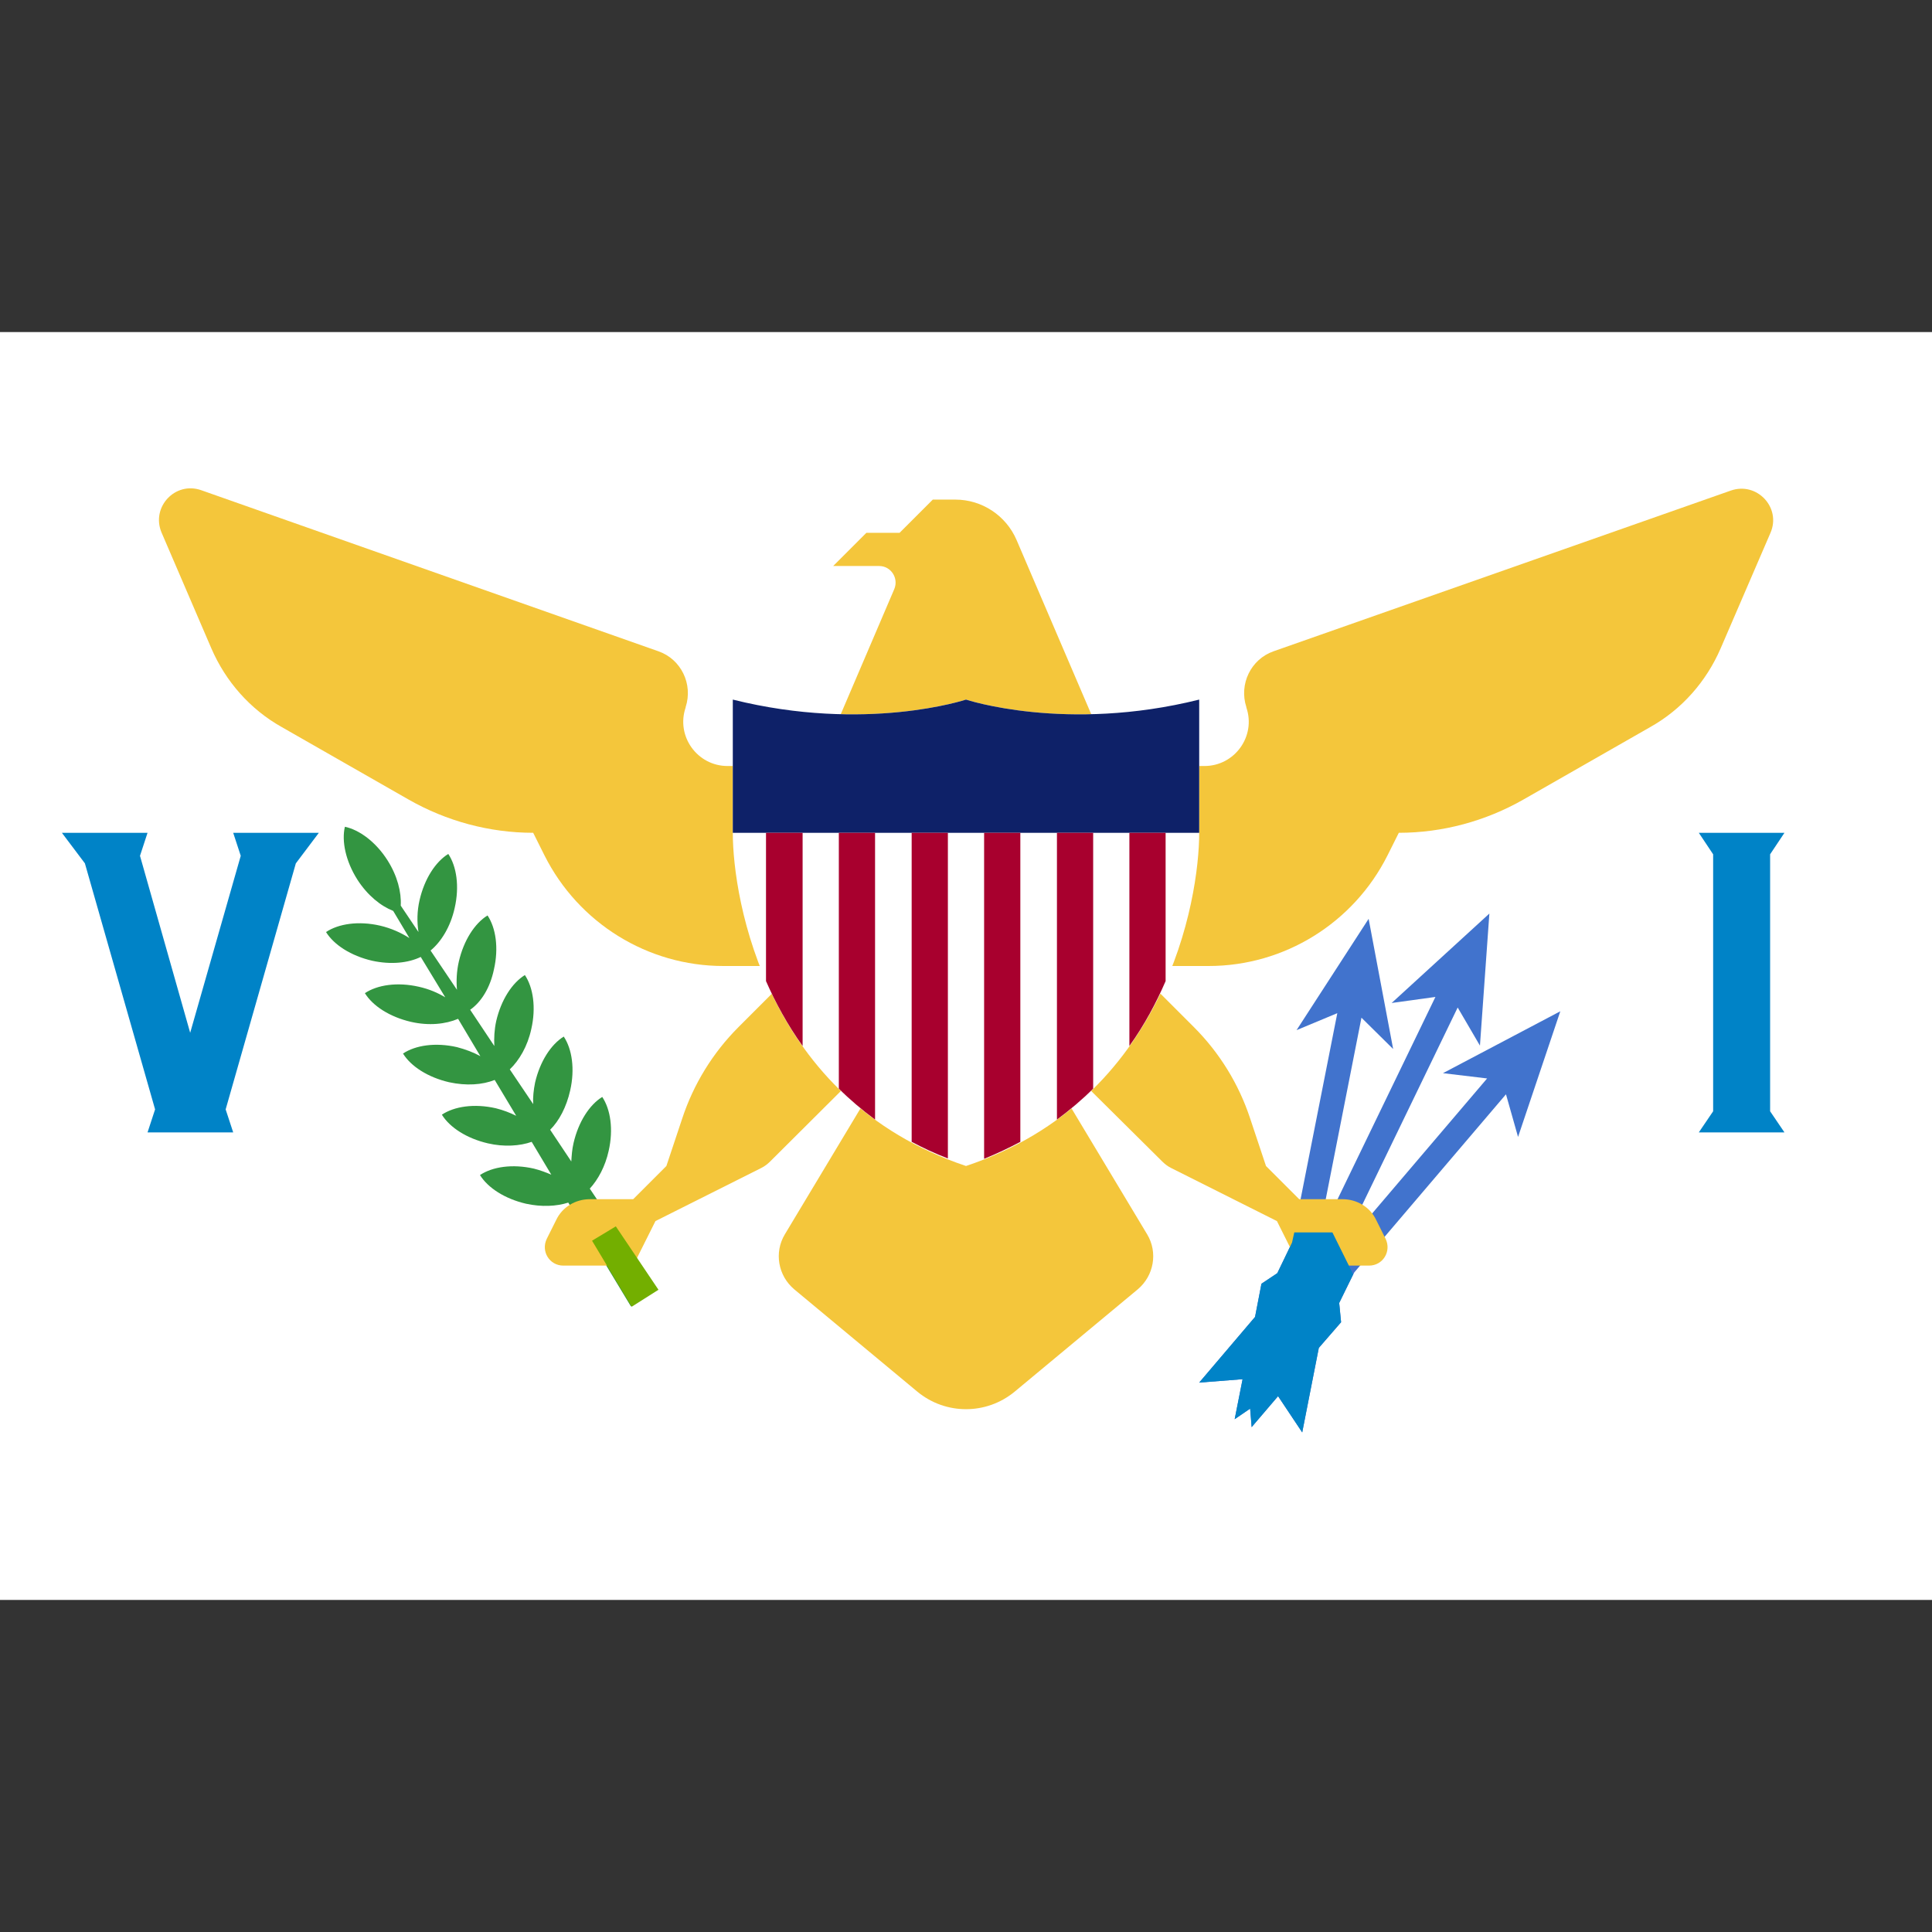 <?xml version="1.0" encoding="utf-8"?>
<!-- Generator: Adobe Illustrator 25.0.0, SVG Export Plug-In . SVG Version: 6.00 Build 0)  -->
<svg version="1.1" id="Layer_1" xmlns="http://www.w3.org/2000/svg" xmlns:xlink="http://www.w3.org/1999/xlink" x="0px" y="0px"
	 viewBox="0 0 512 512" style="enable-background:new 0 0 512 512;" xml:space="preserve">
<rect x="0" y="0" width="512" height="512" fill="#333333" stroke="none"/>
<style type="text/css">
	.st0{fill:#FFFFFF;}
	.st1{fill:#4173CD;}
	.st2{fill:#339541;}
	.st3{fill:#F4C63B;}
	.st4{fill:#0E2168;}
	.st5{fill:#A8002E;}
	.st6{fill:#73AF00;}
	.st7{fill:#0083C7;}
</style>
<rect y="88" class="st0" width="512" height="336"/>
<polygon class="st1" points="399.1,290 402.3,301.3 413.5,268 382.4,284.4 394.1,285.8 356.8,329.6 356.5,328.6 386.3,267 
	392.2,277.1 394.7,242.1 368.8,265.8 380.4,264.2 350.6,325.8 349.7,326.1 360.8,269.7 369.2,278 362.7,243.5 343.6,273 
	354.4,268.5 342.4,329.3 338.5,337.4 334.3,340.2 332.6,349 317.8,366.4 329.3,365.5 327.2,376.1 331.3,373.3 331.7,378.2 
	338.7,370 345.1,379.6 349.5,357.2 355.4,350.4 354.9,345.3 358.9,337.2 "/>
<path class="st2" d="M130.9,256.9c1.3-5.7,0.5-11-1.7-14.3c-3.4,2.1-6.3,6.6-7.6,12.2c-0.6,2.6-0.7,5.2-0.5,7.5l-7-10.4
	c2.8-2.3,5.3-6.3,6.4-11.3c1.3-5.7,0.5-11-1.7-14.3c-3.4,2.1-6.3,6.6-7.6,12.2c-0.7,3-0.7,5.9-0.3,8.5l-4.7-7
	c0.2-3.6-0.9-7.9-3.5-12c-3.1-4.9-7.5-8.1-11.3-8.9c-0.9,3.8,0.2,9.1,3.3,14c2.7,4.2,6.2,7,9.5,8.3l4.3,7.2
	c-2.2-1.4-4.8-2.6-7.8-3.3c-5.7-1.3-11-0.5-14.3,1.7c2.1,3.4,6.6,6.3,12.2,7.6c5,1.1,9.6,0.6,12.9-1l6.5,10.7c-2-1.2-4.3-2.2-7-2.8
	c-5.7-1.3-11-0.5-14.3,1.7c2.1,3.4,6.6,6.3,12.2,7.6c4.8,1.1,9.2,0.6,12.5-0.8l5.9,9.9c-1.8-1-3.9-1.8-6.2-2.4
	c-5.7-1.3-11-0.5-14.3,1.7c2.1,3.4,6.6,6.3,12.2,7.6c4.6,1,8.8,0.7,12.1-0.6l5.7,9.5c-1.6-0.8-3.4-1.5-5.4-2
	c-5.7-1.3-11-0.5-14.3,1.7c2.1,3.4,6.6,6.3,12.2,7.6c4.3,1,8.5,0.7,11.6-0.4l5.2,8.7c-1.4-0.6-3-1.2-4.6-1.6
	c-5.7-1.3-11-0.5-14.3,1.7c2.1,3.4,6.6,6.3,12.2,7.6c4.1,0.9,8.1,0.7,11.2-0.3l16.6,27.5l7-4.5l-17.9-26.7c2.2-2.4,4.1-5.9,5-10
	c1.3-5.7,0.5-11-1.7-14.3c-3.4,2.1-6.3,6.6-7.6,12.2c-0.4,1.7-0.5,3.3-0.6,4.9l-5.6-8.4c2.4-2.4,4.3-6,5.3-10.4
	c1.3-5.7,0.5-11-1.7-14.3c-3.4,2.1-6.3,6.6-7.6,12.2c-0.4,2-0.6,3.9-0.5,5.7l-6.2-9.2c2.5-2.4,4.7-6.1,5.7-10.7
	c1.3-5.7,0.5-11-1.7-14.3c-3.4,2.1-6.3,6.6-7.6,12.2c-0.5,2.3-0.6,4.5-0.5,6.6l-6.4-9.6C127.6,265.5,129.9,261.7,130.9,256.9z"/>
<g>
	<path class="st3" d="M203,256l-8.8-53h-1.4c-8,0-13.7-7.9-11.1-15.5l0-0.1c2-6.1-1.2-12.7-7.2-14.8L53.3,129.9
		c-6.9-2.4-13.3,4.5-10.5,11.2L56,171.8c3.8,8.8,10.3,16.2,18.7,20.9l33.6,19.2c10,5.7,21.4,8.8,33,8.8h0l3,6
		c9,17.9,27.3,29.3,47.4,29.3H203z"/>
	<path class="st3" d="M309,256l8.8-53h1.4c8,0,13.7-7.9,11.1-15.5l0-0.1c-2-6.1,1.2-12.7,7.2-14.8L458.7,130
		c6.9-2.4,13.4,4.5,10.5,11.2L456,171.8c-3.8,8.8-10.3,16.2-18.7,20.9l-33.6,19.2c-10,5.7-21.4,8.8-33,8.8h0l-3,6
		c-9,17.9-27.3,29.3-47.4,29.3H309z"/>
	<path class="st3" d="M291.3,194.2l-21.9-51.1c-2.8-6.5-9.2-10.7-16.2-10.7h-6l-8.8,8.8h-8.8l-8.8,8.8H233c3.1,0,5.2,3.2,4,6.1
		l-16.3,38.1L291.3,194.2L291.3,194.2z"/>
	<path class="st3" d="M229.5,282.5L211.9,256l-16.2,16.2c-6.8,6.8-11.9,15.1-14.9,24.2l-4.2,12.6l-8.8,8.8h-11.5
		c-3.8,0-7.3,2.1-8.9,5.5l-2.5,5c-1.6,3.3,0.7,7.1,4.4,7.1h18.5l5.9-11.8l28.1-14.1c0.8-0.4,1.6-1,2.3-1.7L229.5,282.5z"/>
	<path class="st3" d="M282.5,282.5l17.7-26.5l16.2,16.2c6.8,6.8,11.9,15.1,14.9,24.2l4.2,12.6l8.8,8.8h11.5c3.8,0,7.3,2.1,8.9,5.5
		l2.5,5c1.6,3.3-0.7,7.1-4.4,7.1h-18.5l-5.9-11.8l-28.1-14.1c-0.8-0.4-1.6-1-2.3-1.7L282.5,282.5z"/>
	<path class="st3" d="M229.5,291.3l-21.5,35.8c-2.9,4.8-1.8,11,2.5,14.6l32.6,27.1c7.5,6.2,18.3,6.2,25.8,0l32.6-27.1
		c4.3-3.6,5.4-9.8,2.5-14.6l-21.5-35.8H229.5z"/>
</g>
<path class="st0" d="M256,185.4c0,0-26.5,8.8-61.8,0c0,0,0,17.7,0,35.3S203,291.3,256,309c53-17.7,61.8-70.6,61.8-88.3
	s0-35.3,0-35.3C282.5,194.2,256,185.4,256,185.4z"/>
<path class="st4" d="M256,185.4c0,0-26.5,8.8-61.8,0c0,0,0,17.7,0,35.3h123.6c0-17.7,0-35.3,0-35.3C282.5,194.2,256,185.4,256,185.4
	z"/>
<g>
	<path class="st5" d="M212.7,277.2v-56.5H203V260C205.5,265.7,208.7,271.6,212.7,277.2z"/>
	<path class="st5" d="M231.9,220.7h-9.6v67.8c2.9,2.9,6.1,5.6,9.6,8.2V220.7z"/>
	<path class="st5" d="M299.3,277.2c4-5.6,7.1-11.4,9.6-17.2v-39.3h-9.6V277.2z"/>
	<path class="st5" d="M251.2,220.7h-9.6v81.9c3,1.6,6.2,3.1,9.6,4.4V220.7z"/>
	<path class="st5" d="M289.7,220.7h-9.6v76c3.5-2.6,6.7-5.3,9.6-8.2V220.7z"/>
	<path class="st5" d="M270.4,302.6v-81.9h-9.6v86.4C264.2,305.7,267.4,304.2,270.4,302.6z"/>
</g>
<polygon class="st6" points="163.2,325 156.9,328.8 167.4,346.3 174.5,341.8 "/>
<g>
	<polygon class="st7" points="358.6,337.7 353.1,326.6 343,326.6 342.4,329.3 338.5,337.4 334.3,340.2 332.6,349 317.8,366.4 
		329.3,365.5 327.2,376.1 331.3,373.3 331.7,378.2 338.7,370 345.1,379.6 349.5,357.2 355.4,350.4 354.9,345.3 	"/>
	<polygon class="st7" points="84.5,220.7 61.8,220.7 63.8,226.8 50.4,273.7 37.1,226.8 39.1,220.7 16.4,220.7 22.5,228.8 41.1,294 
		39.1,300.1 61.8,300.1 59.8,294 78.4,228.8 	"/>
	<polygon class="st7" points="469.1,226.4 472.9,220.7 469.1,220.7 454,220.7 450.2,220.7 454,226.4 454,294.5 450.2,300.1 
		454,300.1 469.1,300.1 472.9,300.1 469.1,294.5 	"/>
</g>
</svg>
